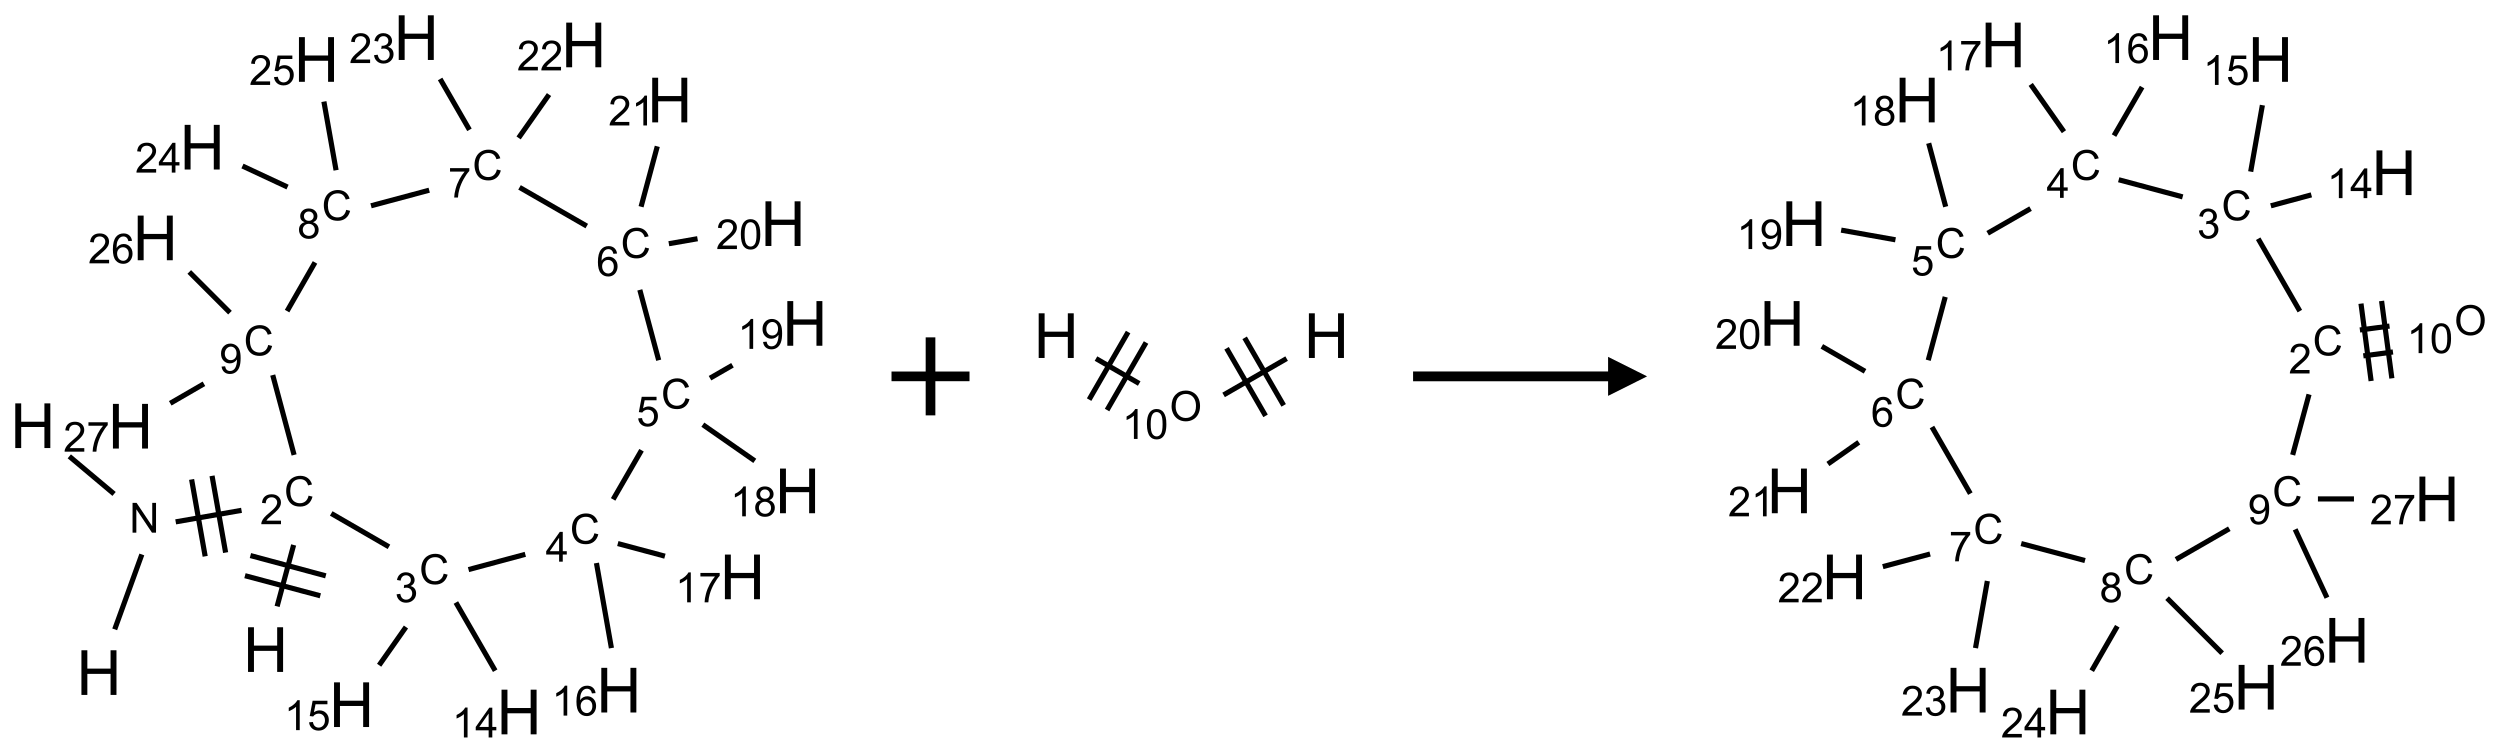 <?xml version="1.0" encoding="UTF-8"?>
<svg xmlns="http://www.w3.org/2000/svg" xmlns:xlink="http://www.w3.org/1999/xlink" width="641" height="193" viewBox="0 0 641 193">
<defs>
<g>
<g id="glyph-0-0">
<path d="M 2 0 L 2 -10 L 10 -10 L 10 0 Z M 2.25 -0.25 L 9.75 -0.25 L 9.75 -9.75 L 2.25 -9.75 Z M 2.25 -0.25 "/>
</g>
<g id="glyph-0-1">
<path d="M 1.281 0 L 1.281 -11.453 L 2.797 -11.453 L 2.797 -6.75 L 8.75 -6.75 L 8.75 -11.453 L 10.266 -11.453 L 10.266 0 L 8.75 0 L 8.75 -5.398 L 2.797 -5.398 L 2.797 0 Z M 1.281 0 "/>
</g>
<g id="glyph-1-0">
<path d="M 1.332 0 L 1.332 -6.668 L 6.668 -6.668 L 6.668 0 Z M 1.5 -0.168 L 6.5 -0.168 L 6.5 -6.5 L 1.5 -6.5 Z M 1.5 -0.168 "/>
</g>
<g id="glyph-1-1">
<path d="M 0.812 0 L 0.812 -7.637 L 1.848 -7.637 L 5.859 -1.641 L 5.859 -7.637 L 6.828 -7.637 L 6.828 0 L 5.793 0 L 1.781 -6 L 1.781 0 Z M 0.812 0 "/>
</g>
<g id="glyph-1-2">
<path d="M 6.27 -2.676 L 7.281 -2.422 C 7.07 -1.594 6.688 -0.961 6.137 -0.523 C 5.586 -0.086 4.914 0.129 4.121 0.129 C 3.297 0.129 2.629 -0.039 2.113 -0.371 C 1.598 -0.707 1.203 -1.191 0.934 -1.828 C 0.664 -2.465 0.531 -3.145 0.531 -3.875 C 0.531 -4.672 0.684 -5.363 0.988 -5.957 C 1.293 -6.547 1.723 -6.996 2.285 -7.305 C 2.844 -7.613 3.461 -7.766 4.137 -7.766 C 4.898 -7.766 5.543 -7.57 6.062 -7.184 C 6.582 -6.793 6.945 -6.246 7.152 -5.543 L 6.156 -5.309 C 5.98 -5.863 5.723 -6.266 5.387 -6.52 C 5.051 -6.773 4.625 -6.902 4.113 -6.902 C 3.527 -6.902 3.039 -6.762 2.645 -6.48 C 2.25 -6.199 1.973 -5.82 1.812 -5.348 C 1.652 -4.871 1.574 -4.383 1.574 -3.879 C 1.574 -3.23 1.668 -2.664 1.855 -2.18 C 2.047 -1.695 2.34 -1.332 2.738 -1.094 C 3.137 -0.855 3.57 -0.734 4.035 -0.734 C 4.602 -0.734 5.082 -0.898 5.473 -1.223 C 5.867 -1.551 6.133 -2.035 6.27 -2.676 Z M 6.27 -2.676 "/>
</g>
<g id="glyph-1-3">
<path d="M 5.371 -0.902 L 5.371 0 L 0.324 0 C 0.316 -0.227 0.352 -0.441 0.434 -0.652 C 0.562 -0.996 0.766 -1.332 1.051 -1.668 C 1.332 -2 1.742 -2.387 2.277 -2.824 C 3.105 -3.504 3.668 -4.043 3.957 -4.441 C 4.25 -4.84 4.395 -5.215 4.395 -5.566 C 4.395 -5.938 4.262 -6.254 3.996 -6.508 C 3.73 -6.762 3.387 -6.891 2.957 -6.891 C 2.508 -6.891 2.145 -6.754 1.875 -6.484 C 1.605 -6.215 1.469 -5.84 1.465 -5.359 L 0.5 -5.457 C 0.566 -6.176 0.812 -6.727 1.246 -7.102 C 1.676 -7.477 2.254 -7.668 2.98 -7.668 C 3.711 -7.668 4.293 -7.465 4.719 -7.059 C 5.145 -6.652 5.359 -6.148 5.359 -5.547 C 5.359 -5.242 5.297 -4.941 5.172 -4.645 C 5.047 -4.352 4.84 -4.039 4.551 -3.715 C 4.262 -3.387 3.777 -2.938 3.105 -2.371 C 2.543 -1.898 2.18 -1.578 2.02 -1.41 C 1.859 -1.242 1.73 -1.07 1.625 -0.902 Z M 5.371 -0.902 "/>
</g>
<g id="glyph-1-4">
<path d="M 0.449 -2.016 L 1.387 -2.141 C 1.492 -1.609 1.676 -1.227 1.934 -0.992 C 2.191 -0.758 2.508 -0.641 2.879 -0.641 C 3.32 -0.641 3.695 -0.793 3.996 -1.098 C 4.301 -1.402 4.453 -1.781 4.453 -2.234 C 4.453 -2.664 4.312 -3.02 4.031 -3.301 C 3.75 -3.578 3.391 -3.719 2.957 -3.719 C 2.781 -3.719 2.562 -3.684 2.297 -3.613 L 2.402 -4.438 C 2.465 -4.43 2.516 -4.426 2.551 -4.426 C 2.949 -4.426 3.312 -4.531 3.629 -4.738 C 3.949 -4.949 4.109 -5.27 4.109 -5.703 C 4.109 -6.047 3.992 -6.332 3.762 -6.559 C 3.527 -6.785 3.227 -6.895 2.859 -6.895 C 2.496 -6.895 2.191 -6.781 1.949 -6.551 C 1.707 -6.324 1.547 -5.98 1.48 -5.52 L 0.543 -5.688 C 0.656 -6.316 0.918 -6.805 1.324 -7.148 C 1.73 -7.492 2.234 -7.668 2.84 -7.668 C 3.254 -7.668 3.641 -7.578 3.988 -7.398 C 4.34 -7.219 4.609 -6.977 4.793 -6.668 C 4.98 -6.359 5.074 -6.031 5.074 -5.684 C 5.074 -5.352 4.984 -5.051 4.809 -4.781 C 4.629 -4.512 4.367 -4.297 4.02 -4.137 C 4.473 -4.031 4.824 -3.816 5.074 -3.488 C 5.324 -3.16 5.449 -2.75 5.449 -2.254 C 5.449 -1.59 5.203 -1.023 4.719 -0.559 C 4.234 -0.098 3.617 0.137 2.875 0.137 C 2.203 0.137 1.648 -0.062 1.207 -0.465 C 0.762 -0.863 0.512 -1.379 0.449 -2.016 Z M 0.449 -2.016 "/>
</g>
<g id="glyph-1-5">
<path d="M 3.973 0 L 3.035 0 L 3.035 -5.973 C 2.809 -5.758 2.516 -5.543 2.148 -5.328 C 1.781 -5.113 1.453 -4.953 1.16 -4.844 L 1.16 -5.75 C 1.684 -5.996 2.145 -6.297 2.535 -6.645 C 2.93 -6.996 3.207 -7.336 3.371 -7.668 L 3.973 -7.668 Z M 3.973 0 "/>
</g>
<g id="glyph-1-6">
<path d="M 3.449 0 L 3.449 -1.828 L 0.137 -1.828 L 0.137 -2.688 L 3.621 -7.637 L 4.387 -7.637 L 4.387 -2.688 L 5.418 -2.688 L 5.418 -1.828 L 4.387 -1.828 L 4.387 0 Z M 3.449 -2.688 L 3.449 -6.129 L 1.059 -2.688 Z M 3.449 -2.688 "/>
</g>
<g id="glyph-1-7">
<path d="M 0.441 -2 L 1.426 -2.082 C 1.5 -1.605 1.668 -1.242 1.934 -1.004 C 2.199 -0.762 2.52 -0.641 2.895 -0.641 C 3.348 -0.641 3.73 -0.812 4.043 -1.152 C 4.355 -1.492 4.512 -1.941 4.512 -2.504 C 4.512 -3.039 4.359 -3.461 4.059 -3.77 C 3.758 -4.078 3.367 -4.234 2.879 -4.234 C 2.578 -4.234 2.305 -4.164 2.062 -4.027 C 1.82 -3.891 1.629 -3.715 1.488 -3.496 L 0.609 -3.609 L 1.348 -7.531 L 5.145 -7.531 L 5.145 -6.637 L 2.098 -6.637 L 1.688 -4.582 C 2.145 -4.902 2.625 -5.062 3.129 -5.062 C 3.797 -5.062 4.359 -4.832 4.816 -4.371 C 5.277 -3.91 5.504 -3.312 5.504 -2.59 C 5.504 -1.898 5.305 -1.301 4.902 -0.797 C 4.41 -0.18 3.742 0.129 2.895 0.129 C 2.199 0.129 1.633 -0.062 1.195 -0.453 C 0.758 -0.844 0.504 -1.359 0.441 -2 Z M 0.441 -2 "/>
</g>
<g id="glyph-1-8">
<path d="M 5.309 -5.766 L 4.375 -5.691 C 4.293 -6.059 4.172 -6.328 4.02 -6.496 C 3.766 -6.762 3.453 -6.895 3.082 -6.895 C 2.785 -6.895 2.523 -6.812 2.297 -6.645 C 2 -6.43 1.77 -6.117 1.598 -5.703 C 1.43 -5.289 1.34 -4.703 1.332 -3.938 C 1.559 -4.281 1.836 -4.535 2.16 -4.703 C 2.488 -4.871 2.828 -4.953 3.188 -4.953 C 3.812 -4.953 4.344 -4.723 4.785 -4.262 C 5.223 -3.801 5.441 -3.207 5.441 -2.48 C 5.441 -2 5.34 -1.555 5.133 -1.145 C 4.926 -0.73 4.641 -0.418 4.281 -0.199 C 3.922 0.02 3.512 0.129 3.051 0.129 C 2.27 0.129 1.633 -0.156 1.141 -0.73 C 0.648 -1.305 0.402 -2.254 0.402 -3.574 C 0.402 -5.051 0.672 -6.121 1.219 -6.793 C 1.695 -7.375 2.336 -7.668 3.141 -7.668 C 3.742 -7.668 4.234 -7.5 4.617 -7.16 C 5 -6.824 5.23 -6.359 5.309 -5.766 Z M 1.48 -2.473 C 1.48 -2.152 1.547 -1.844 1.684 -1.547 C 1.82 -1.25 2.016 -1.027 2.262 -0.871 C 2.508 -0.719 2.766 -0.641 3.035 -0.641 C 3.434 -0.641 3.773 -0.801 4.059 -1.121 C 4.344 -1.441 4.484 -1.875 4.484 -2.422 C 4.484 -2.949 4.344 -3.367 4.062 -3.668 C 3.781 -3.973 3.426 -4.125 3 -4.125 C 2.578 -4.125 2.219 -3.973 1.922 -3.668 C 1.625 -3.363 1.48 -2.969 1.48 -2.473 Z M 1.48 -2.473 "/>
</g>
<g id="glyph-1-9">
<path d="M 0.504 -6.637 L 0.504 -7.535 L 5.449 -7.535 L 5.449 -6.809 C 4.961 -6.289 4.48 -5.602 4.004 -4.746 C 3.527 -3.887 3.156 -3.004 2.895 -2.098 C 2.707 -1.461 2.59 -0.762 2.535 0 L 1.574 0 C 1.582 -0.602 1.703 -1.328 1.926 -2.176 C 2.152 -3.027 2.477 -3.848 2.898 -4.637 C 3.32 -5.426 3.77 -6.094 4.246 -6.637 Z M 0.504 -6.637 "/>
</g>
<g id="glyph-1-10">
<path d="M 1.887 -4.141 C 1.496 -4.281 1.207 -4.484 1.02 -4.75 C 0.832 -5.016 0.738 -5.328 0.738 -5.699 C 0.738 -6.254 0.938 -6.719 1.34 -7.098 C 1.738 -7.477 2.27 -7.668 2.934 -7.668 C 3.598 -7.668 4.137 -7.473 4.543 -7.086 C 4.949 -6.699 5.152 -6.227 5.152 -5.672 C 5.152 -5.316 5.059 -5.008 4.871 -4.746 C 4.688 -4.484 4.406 -4.281 4.027 -4.141 C 4.496 -3.988 4.852 -3.742 5.098 -3.402 C 5.34 -3.062 5.465 -2.656 5.465 -2.184 C 5.465 -1.531 5.234 -0.98 4.77 -0.535 C 4.309 -0.09 3.703 0.129 2.949 0.129 C 2.195 0.129 1.586 -0.094 1.125 -0.539 C 0.664 -0.984 0.434 -1.543 0.434 -2.207 C 0.434 -2.703 0.559 -3.121 0.809 -3.457 C 1.062 -3.793 1.422 -4.02 1.887 -4.141 Z M 1.699 -5.73 C 1.699 -5.367 1.812 -5.074 2.047 -4.844 C 2.281 -4.613 2.582 -4.5 2.953 -4.5 C 3.312 -4.5 3.609 -4.613 3.84 -4.84 C 4.07 -5.066 4.188 -5.348 4.188 -5.676 C 4.188 -6.02 4.07 -6.309 3.832 -6.543 C 3.594 -6.777 3.297 -6.895 2.941 -6.895 C 2.586 -6.895 2.289 -6.781 2.051 -6.551 C 1.816 -6.324 1.699 -6.047 1.699 -5.73 Z M 1.395 -2.203 C 1.395 -1.938 1.461 -1.676 1.586 -1.426 C 1.711 -1.176 1.902 -0.984 2.152 -0.848 C 2.402 -0.711 2.672 -0.641 2.957 -0.641 C 3.406 -0.641 3.777 -0.785 4.066 -1.074 C 4.359 -1.363 4.504 -1.727 4.504 -2.172 C 4.504 -2.625 4.355 -2.996 4.055 -3.293 C 3.754 -3.586 3.379 -3.734 2.926 -3.734 C 2.484 -3.734 2.121 -3.59 1.832 -3.297 C 1.543 -3.004 1.395 -2.641 1.395 -2.203 Z M 1.395 -2.203 "/>
</g>
<g id="glyph-1-11">
<path d="M 0.582 -1.766 L 1.484 -1.848 C 1.562 -1.426 1.707 -1.117 1.922 -0.926 C 2.137 -0.734 2.414 -0.641 2.75 -0.641 C 3.039 -0.641 3.289 -0.707 3.508 -0.84 C 3.727 -0.973 3.902 -1.148 4.043 -1.367 C 4.18 -1.586 4.297 -1.887 4.391 -2.262 C 4.484 -2.637 4.531 -3.016 4.531 -3.406 C 4.531 -3.449 4.531 -3.512 4.527 -3.594 C 4.34 -3.297 4.082 -3.055 3.758 -2.867 C 3.434 -2.68 3.082 -2.59 2.703 -2.59 C 2.07 -2.59 1.535 -2.816 1.098 -3.277 C 0.66 -3.734 0.441 -4.34 0.441 -5.09 C 0.441 -5.863 0.672 -6.484 1.129 -6.957 C 1.586 -7.43 2.156 -7.668 2.844 -7.668 C 3.34 -7.668 3.793 -7.531 4.207 -7.266 C 4.617 -7 4.93 -6.617 5.145 -6.121 C 5.355 -5.629 5.465 -4.91 5.465 -3.973 C 5.465 -2.996 5.359 -2.223 5.145 -1.645 C 4.934 -1.066 4.617 -0.625 4.199 -0.324 C 3.781 -0.02 3.293 0.129 2.73 0.129 C 2.133 0.129 1.645 -0.035 1.266 -0.367 C 0.887 -0.699 0.66 -1.164 0.582 -1.766 Z M 4.422 -5.137 C 4.422 -5.676 4.277 -6.102 3.992 -6.418 C 3.707 -6.734 3.359 -6.891 2.957 -6.891 C 2.543 -6.891 2.18 -6.719 1.871 -6.379 C 1.562 -6.039 1.406 -5.598 1.406 -5.059 C 1.406 -4.57 1.555 -4.176 1.848 -3.871 C 2.141 -3.566 2.5 -3.418 2.934 -3.418 C 3.367 -3.418 3.723 -3.57 4.004 -3.871 C 4.281 -4.176 4.422 -4.598 4.422 -5.137 Z M 4.422 -5.137 "/>
</g>
<g id="glyph-1-12">
<path d="M 0.441 -3.766 C 0.441 -4.668 0.535 -5.395 0.723 -5.945 C 0.906 -6.496 1.184 -6.922 1.551 -7.219 C 1.918 -7.516 2.375 -7.668 2.934 -7.668 C 3.344 -7.668 3.703 -7.586 4.012 -7.418 C 4.32 -7.254 4.574 -7.016 4.777 -6.707 C 4.977 -6.395 5.137 -6.016 5.25 -5.57 C 5.363 -5.125 5.422 -4.523 5.422 -3.766 C 5.422 -2.871 5.328 -2.148 5.145 -1.598 C 4.961 -1.047 4.688 -0.621 4.32 -0.32 C 3.953 -0.02 3.492 0.129 2.934 0.129 C 2.195 0.129 1.617 -0.133 1.199 -0.66 C 0.695 -1.297 0.441 -2.332 0.441 -3.766 Z M 1.406 -3.766 C 1.406 -2.512 1.555 -1.68 1.848 -1.262 C 2.141 -0.848 2.5 -0.641 2.934 -0.641 C 3.363 -0.641 3.727 -0.848 4.02 -1.266 C 4.312 -1.684 4.457 -2.516 4.457 -3.766 C 4.457 -5.023 4.312 -5.859 4.02 -6.27 C 3.727 -6.684 3.359 -6.891 2.922 -6.891 C 2.492 -6.891 2.148 -6.707 1.891 -6.344 C 1.566 -5.879 1.406 -5.02 1.406 -3.766 Z M 1.406 -3.766 "/>
</g>
<g id="glyph-1-13">
<path d="M 0.516 -3.719 C 0.516 -4.984 0.855 -5.977 1.535 -6.695 C 2.215 -7.414 3.094 -7.77 4.172 -7.77 C 4.875 -7.77 5.512 -7.602 6.078 -7.266 C 6.645 -6.93 7.074 -6.461 7.371 -5.855 C 7.668 -5.254 7.816 -4.57 7.816 -3.809 C 7.816 -3.035 7.66 -2.34 7.348 -1.73 C 7.035 -1.117 6.594 -0.656 6.02 -0.34 C 5.449 -0.027 4.828 0.129 4.168 0.129 C 3.449 0.129 2.805 -0.043 2.238 -0.391 C 1.672 -0.738 1.246 -1.211 0.953 -1.812 C 0.66 -2.414 0.516 -3.047 0.516 -3.719 Z M 1.559 -3.703 C 1.559 -2.781 1.805 -2.059 2.301 -1.527 C 2.793 -1 3.414 -0.734 4.16 -0.734 C 4.922 -0.734 5.547 -1 6.039 -1.535 C 6.531 -2.07 6.777 -2.828 6.777 -3.812 C 6.777 -4.434 6.672 -4.977 6.461 -5.441 C 6.25 -5.902 5.945 -6.262 5.539 -6.52 C 5.133 -6.773 4.68 -6.902 4.176 -6.902 C 3.461 -6.902 2.848 -6.656 2.332 -6.164 C 1.816 -5.672 1.559 -4.852 1.559 -3.703 Z M 1.559 -3.703 "/>
</g>
</g>
</defs>
<path fill="none" stroke-width="0.033" stroke-linecap="butt" stroke-linejoin="miter" stroke="rgb(0%, 0%, 0%)" stroke-opacity="1" stroke-miterlimit="10" d="M 0.234 2.684 L 0.521 2.925 " transform="matrix(40, 0, 0, 40, 8.408, 9.646)"/>
<path fill="none" stroke-width="0.033" stroke-linecap="butt" stroke-linejoin="miter" stroke="rgb(0%, 0%, 0%)" stroke-opacity="1" stroke-miterlimit="10" d="M 0.699 3.313 L 0.525 3.793 " transform="matrix(40, 0, 0, 40, 8.408, 9.646)"/>
<path fill="none" stroke-width="0.033" stroke-linecap="butt" stroke-linejoin="miter" stroke="rgb(0%, 0%, 0%)" stroke-opacity="1" stroke-miterlimit="10" d="M 0.916 3.104 L 1.338 3.03 " transform="matrix(40, 0, 0, 40, 8.408, 9.646)"/>
<path fill="none" stroke-width="0.033" stroke-linecap="butt" stroke-linejoin="miter" stroke="rgb(0%, 0%, 0%)" stroke-opacity="1" stroke-miterlimit="10" d="M 1.236 3.301 L 1.149 2.809 " transform="matrix(40, 0, 0, 40, 8.408, 9.646)"/>
<path fill="none" stroke-width="0.033" stroke-linecap="butt" stroke-linejoin="miter" stroke="rgb(0%, 0%, 0%)" stroke-opacity="1" stroke-miterlimit="10" d="M 1.105 3.325 L 1.018 2.832 " transform="matrix(40, 0, 0, 40, 8.408, 9.646)"/>
<path fill="none" stroke-width="0.033" stroke-linecap="butt" stroke-linejoin="miter" stroke="rgb(0%, 0%, 0%)" stroke-opacity="1" stroke-miterlimit="10" d="M 1.672 3.252 L 1.566 3.646 " transform="matrix(40, 0, 0, 40, 8.408, 9.646)"/>
<path fill="none" stroke-width="0.033" stroke-linecap="butt" stroke-linejoin="miter" stroke="rgb(0%, 0%, 0%)" stroke-opacity="1" stroke-miterlimit="10" d="M 1.36 3.449 L 1.843 3.578 " transform="matrix(40, 0, 0, 40, 8.408, 9.646)"/>
<path fill="none" stroke-width="0.033" stroke-linecap="butt" stroke-linejoin="miter" stroke="rgb(0%, 0%, 0%)" stroke-opacity="1" stroke-miterlimit="10" d="M 1.395 3.32 L 1.878 3.45 " transform="matrix(40, 0, 0, 40, 8.408, 9.646)"/>
<path fill="none" stroke-width="0.033" stroke-linecap="butt" stroke-linejoin="miter" stroke="rgb(0%, 0%, 0%)" stroke-opacity="1" stroke-miterlimit="10" d="M 1.913 3.05 L 2.283 3.264 " transform="matrix(40, 0, 0, 40, 8.408, 9.646)"/>
<path fill="none" stroke-width="0.033" stroke-linecap="butt" stroke-linejoin="miter" stroke="rgb(0%, 0%, 0%)" stroke-opacity="1" stroke-miterlimit="10" d="M 2.712 3.621 L 2.964 4.058 " transform="matrix(40, 0, 0, 40, 8.408, 9.646)"/>
<path fill="none" stroke-width="0.033" stroke-linecap="butt" stroke-linejoin="miter" stroke="rgb(0%, 0%, 0%)" stroke-opacity="1" stroke-miterlimit="10" d="M 2.392 3.778 L 2.22 4.023 " transform="matrix(40, 0, 0, 40, 8.408, 9.646)"/>
<path fill="none" stroke-width="0.033" stroke-linecap="butt" stroke-linejoin="miter" stroke="rgb(0%, 0%, 0%)" stroke-opacity="1" stroke-miterlimit="10" d="M 2.793 3.41 L 3.157 3.312 " transform="matrix(40, 0, 0, 40, 8.408, 9.646)"/>
<path fill="none" stroke-width="0.033" stroke-linecap="butt" stroke-linejoin="miter" stroke="rgb(0%, 0%, 0%)" stroke-opacity="1" stroke-miterlimit="10" d="M 3.613 3.368 L 3.709 3.913 " transform="matrix(40, 0, 0, 40, 8.408, 9.646)"/>
<path fill="none" stroke-width="0.033" stroke-linecap="butt" stroke-linejoin="miter" stroke="rgb(0%, 0%, 0%)" stroke-opacity="1" stroke-miterlimit="10" d="M 3.75 3.243 L 4.052 3.324 " transform="matrix(40, 0, 0, 40, 8.408, 9.646)"/>
<path fill="none" stroke-width="0.033" stroke-linecap="butt" stroke-linejoin="miter" stroke="rgb(0%, 0%, 0%)" stroke-opacity="1" stroke-miterlimit="10" d="M 3.72 2.96 L 3.902 2.645 " transform="matrix(40, 0, 0, 40, 8.408, 9.646)"/>
<path fill="none" stroke-width="0.033" stroke-linecap="butt" stroke-linejoin="miter" stroke="rgb(0%, 0%, 0%)" stroke-opacity="1" stroke-miterlimit="10" d="M 4.295 2.481 L 4.628 2.713 " transform="matrix(40, 0, 0, 40, 8.408, 9.646)"/>
<path fill="none" stroke-width="0.033" stroke-linecap="butt" stroke-linejoin="miter" stroke="rgb(0%, 0%, 0%)" stroke-opacity="1" stroke-miterlimit="10" d="M 4.341 2.183 L 4.485 2.1 " transform="matrix(40, 0, 0, 40, 8.408, 9.646)"/>
<path fill="none" stroke-width="0.033" stroke-linecap="butt" stroke-linejoin="miter" stroke="rgb(0%, 0%, 0%)" stroke-opacity="1" stroke-miterlimit="10" d="M 4.012 2.068 L 3.891 1.617 " transform="matrix(40, 0, 0, 40, 8.408, 9.646)"/>
<path fill="none" stroke-width="0.033" stroke-linecap="butt" stroke-linejoin="miter" stroke="rgb(0%, 0%, 0%)" stroke-opacity="1" stroke-miterlimit="10" d="M 4.077 1.321 L 4.261 1.289 " transform="matrix(40, 0, 0, 40, 8.408, 9.646)"/>
<path fill="none" stroke-width="0.033" stroke-linecap="butt" stroke-linejoin="miter" stroke="rgb(0%, 0%, 0%)" stroke-opacity="1" stroke-miterlimit="10" d="M 3.899 1.084 L 4.003 0.697 " transform="matrix(40, 0, 0, 40, 8.408, 9.646)"/>
<path fill="none" stroke-width="0.033" stroke-linecap="butt" stroke-linejoin="miter" stroke="rgb(0%, 0%, 0%)" stroke-opacity="1" stroke-miterlimit="10" d="M 3.551 1.208 L 3.12 0.96 " transform="matrix(40, 0, 0, 40, 8.408, 9.646)"/>
<path fill="none" stroke-width="0.033" stroke-linecap="butt" stroke-linejoin="miter" stroke="rgb(0%, 0%, 0%)" stroke-opacity="1" stroke-miterlimit="10" d="M 3.114 0.643 L 3.309 0.365 " transform="matrix(40, 0, 0, 40, 8.408, 9.646)"/>
<path fill="none" stroke-width="0.033" stroke-linecap="butt" stroke-linejoin="miter" stroke="rgb(0%, 0%, 0%)" stroke-opacity="1" stroke-miterlimit="10" d="M 2.799 0.591 L 2.611 0.265 " transform="matrix(40, 0, 0, 40, 8.408, 9.646)"/>
<path fill="none" stroke-width="0.033" stroke-linecap="butt" stroke-linejoin="miter" stroke="rgb(0%, 0%, 0%)" stroke-opacity="1" stroke-miterlimit="10" d="M 2.541 0.978 L 2.168 1.078 " transform="matrix(40, 0, 0, 40, 8.408, 9.646)"/>
<path fill="none" stroke-width="0.033" stroke-linecap="butt" stroke-linejoin="miter" stroke="rgb(0%, 0%, 0%)" stroke-opacity="1" stroke-miterlimit="10" d="M 1.633 0.958 L 1.344 0.823 " transform="matrix(40, 0, 0, 40, 8.408, 9.646)"/>
<path fill="none" stroke-width="0.033" stroke-linecap="butt" stroke-linejoin="miter" stroke="rgb(0%, 0%, 0%)" stroke-opacity="1" stroke-miterlimit="10" d="M 1.944 0.85 L 1.866 0.41 " transform="matrix(40, 0, 0, 40, 8.408, 9.646)"/>
<path fill="none" stroke-width="0.033" stroke-linecap="butt" stroke-linejoin="miter" stroke="rgb(0%, 0%, 0%)" stroke-opacity="1" stroke-miterlimit="10" d="M 1.809 1.441 L 1.63 1.753 " transform="matrix(40, 0, 0, 40, 8.408, 9.646)"/>
<path fill="none" stroke-width="0.033" stroke-linecap="butt" stroke-linejoin="miter" stroke="rgb(0%, 0%, 0%)" stroke-opacity="1" stroke-miterlimit="10" d="M 1.538 2.163 L 1.675 2.675 " transform="matrix(40, 0, 0, 40, 8.408, 9.646)"/>
<path fill="none" stroke-width="0.033" stroke-linecap="butt" stroke-linejoin="miter" stroke="rgb(0%, 0%, 0%)" stroke-opacity="1" stroke-miterlimit="10" d="M 1.264 1.763 L 1.003 1.502 " transform="matrix(40, 0, 0, 40, 8.408, 9.646)"/>
<path fill="none" stroke-width="0.033" stroke-linecap="butt" stroke-linejoin="miter" stroke="rgb(0%, 0%, 0%)" stroke-opacity="1" stroke-miterlimit="10" d="M 1.097 2.219 L 0.881 2.344 " transform="matrix(40, 0, 0, 40, 8.408, 9.646)"/>
<g fill="rgb(0%, 0%, 0%)" fill-opacity="1">
<use xlink:href="#glyph-0-1" x="2.637" y="114.879"/>
</g>
<g fill="rgb(0%, 0%, 0%)" fill-opacity="1">
<use xlink:href="#glyph-1-1" x="33.176" y="136.578"/>
</g>
<g fill="rgb(0%, 0%, 0%)" fill-opacity="1">
<use xlink:href="#glyph-0-1" x="19.598" y="178.18"/>
</g>
<g fill="rgb(0%, 0%, 0%)" fill-opacity="1">
<use xlink:href="#glyph-1-2" x="72.848" y="129.762"/>
</g>
<g fill="rgb(0%, 0%, 0%)" fill-opacity="1">
<use xlink:href="#glyph-1-3" x="66.676" y="134.398"/>
</g>
<g fill="rgb(0%, 0%, 0%)" fill-opacity="1">
<use xlink:href="#glyph-0-1" x="62.316" y="172.281"/>
</g>
<g fill="rgb(0%, 0%, 0%)" fill-opacity="1">
<use xlink:href="#glyph-1-2" x="107.492" y="149.762"/>
</g>
<g fill="rgb(0%, 0%, 0%)" fill-opacity="1">
<use xlink:href="#glyph-1-4" x="101.238" y="154.398"/>
</g>
<g fill="rgb(0%, 0%, 0%)" fill-opacity="1">
<use xlink:href="#glyph-0-1" x="127.312" y="188.285"/>
</g>
<g fill="rgb(0%, 0%, 0%)" fill-opacity="1">
<use xlink:href="#glyph-1-5" x="115.906" y="189.078"/>
<use xlink:href="#glyph-1-6" x="121.839" y="189.078"/>
</g>
<g fill="rgb(0%, 0%, 0%)" fill-opacity="1">
<use xlink:href="#glyph-0-1" x="84.367" y="186.41"/>
</g>
<g fill="rgb(0%, 0%, 0%)" fill-opacity="1">
<use xlink:href="#glyph-1-5" x="72.875" y="187.203"/>
<use xlink:href="#glyph-1-7" x="78.807" y="187.203"/>
</g>
<g fill="rgb(0%, 0%, 0%)" fill-opacity="1">
<use xlink:href="#glyph-1-2" x="146.129" y="139.41"/>
</g>
<g fill="rgb(0%, 0%, 0%)" fill-opacity="1">
<use xlink:href="#glyph-1-6" x="139.906" y="144.016"/>
</g>
<g fill="rgb(0%, 0%, 0%)" fill-opacity="1">
<use xlink:href="#glyph-0-1" x="152.895" y="182.684"/>
</g>
<g fill="rgb(0%, 0%, 0%)" fill-opacity="1">
<use xlink:href="#glyph-1-5" x="141.465" y="183.477"/>
<use xlink:href="#glyph-1-8" x="147.397" y="183.477"/>
</g>
<g fill="rgb(0%, 0%, 0%)" fill-opacity="1">
<use xlink:href="#glyph-0-1" x="184.586" y="153.645"/>
</g>
<g fill="rgb(0%, 0%, 0%)" fill-opacity="1">
<use xlink:href="#glyph-1-5" x="173.148" y="154.438"/>
<use xlink:href="#glyph-1-9" x="179.081" y="154.438"/>
</g>
<g fill="rgb(0%, 0%, 0%)" fill-opacity="1">
<use xlink:href="#glyph-1-2" x="169.504" y="104.77"/>
</g>
<g fill="rgb(0%, 0%, 0%)" fill-opacity="1">
<use xlink:href="#glyph-1-7" x="163.191" y="109.273"/>
</g>
<g fill="rgb(0%, 0%, 0%)" fill-opacity="1">
<use xlink:href="#glyph-0-1" x="198.715" y="131.594"/>
</g>
<g fill="rgb(0%, 0%, 0%)" fill-opacity="1">
<use xlink:href="#glyph-1-5" x="187.262" y="132.387"/>
<use xlink:href="#glyph-1-10" x="193.194" y="132.387"/>
</g>
<g fill="rgb(0%, 0%, 0%)" fill-opacity="1">
<use xlink:href="#glyph-0-1" x="200.59" y="88.652"/>
</g>
<g fill="rgb(0%, 0%, 0%)" fill-opacity="1">
<use xlink:href="#glyph-1-5" x="189.137" y="89.445"/>
<use xlink:href="#glyph-1-11" x="195.069" y="89.445"/>
</g>
<g fill="rgb(0%, 0%, 0%)" fill-opacity="1">
<use xlink:href="#glyph-1-2" x="159.148" y="66.133"/>
</g>
<g fill="rgb(0%, 0%, 0%)" fill-opacity="1">
<use xlink:href="#glyph-1-8" x="152.902" y="70.77"/>
</g>
<g fill="rgb(0%, 0%, 0%)" fill-opacity="1">
<use xlink:href="#glyph-0-1" x="194.988" y="63.07"/>
</g>
<g fill="rgb(0%, 0%, 0%)" fill-opacity="1">
<use xlink:href="#glyph-1-3" x="183.582" y="63.863"/>
<use xlink:href="#glyph-1-12" x="189.514" y="63.863"/>
</g>
<g fill="rgb(0%, 0%, 0%)" fill-opacity="1">
<use xlink:href="#glyph-0-1" x="165.949" y="31.379"/>
</g>
<g fill="rgb(0%, 0%, 0%)" fill-opacity="1">
<use xlink:href="#glyph-1-3" x="155.988" y="32.172"/>
<use xlink:href="#glyph-1-5" x="161.921" y="32.172"/>
</g>
<g fill="rgb(0%, 0%, 0%)" fill-opacity="1">
<use xlink:href="#glyph-1-2" x="121.133" y="46.133"/>
</g>
<g fill="rgb(0%, 0%, 0%)" fill-opacity="1">
<use xlink:href="#glyph-1-9" x="114.883" y="50.641"/>
</g>
<g fill="rgb(0%, 0%, 0%)" fill-opacity="1">
<use xlink:href="#glyph-0-1" x="143.898" y="17.25"/>
</g>
<g fill="rgb(0%, 0%, 0%)" fill-opacity="1">
<use xlink:href="#glyph-1-3" x="132.543" y="18.043"/>
<use xlink:href="#glyph-1-3" x="138.475" y="18.043"/>
</g>
<g fill="rgb(0%, 0%, 0%)" fill-opacity="1">
<use xlink:href="#glyph-0-1" x="100.953" y="15.375"/>
</g>
<g fill="rgb(0%, 0%, 0%)" fill-opacity="1">
<use xlink:href="#glyph-1-3" x="89.523" y="16.168"/>
<use xlink:href="#glyph-1-4" x="95.456" y="16.168"/>
</g>
<g fill="rgb(0%, 0%, 0%)" fill-opacity="1">
<use xlink:href="#glyph-1-2" x="82.496" y="56.484"/>
</g>
<g fill="rgb(0%, 0%, 0%)" fill-opacity="1">
<use xlink:href="#glyph-1-10" x="76.23" y="61.121"/>
</g>
<g fill="rgb(0%, 0%, 0%)" fill-opacity="1">
<use xlink:href="#glyph-0-1" x="46.066" y="43.465"/>
</g>
<g fill="rgb(0%, 0%, 0%)" fill-opacity="1">
<use xlink:href="#glyph-1-3" x="34.664" y="44.254"/>
<use xlink:href="#glyph-1-6" x="40.596" y="44.254"/>
</g>
<g fill="rgb(0%, 0%, 0%)" fill-opacity="1">
<use xlink:href="#glyph-0-1" x="75.371" y="20.977"/>
</g>
<g fill="rgb(0%, 0%, 0%)" fill-opacity="1">
<use xlink:href="#glyph-1-3" x="63.883" y="21.77"/>
<use xlink:href="#glyph-1-7" x="69.815" y="21.77"/>
</g>
<g fill="rgb(0%, 0%, 0%)" fill-opacity="1">
<use xlink:href="#glyph-1-2" x="62.496" y="91.125"/>
</g>
<g fill="rgb(0%, 0%, 0%)" fill-opacity="1">
<use xlink:href="#glyph-1-11" x="56.23" y="95.762"/>
</g>
<g fill="rgb(0%, 0%, 0%)" fill-opacity="1">
<use xlink:href="#glyph-0-1" x="34.031" y="66.727"/>
</g>
<g fill="rgb(0%, 0%, 0%)" fill-opacity="1">
<use xlink:href="#glyph-1-3" x="22.605" y="67.516"/>
<use xlink:href="#glyph-1-8" x="28.538" y="67.516"/>
</g>
<g fill="rgb(0%, 0%, 0%)" fill-opacity="1">
<use xlink:href="#glyph-0-1" x="27.676" y="115.008"/>
</g>
<g fill="rgb(0%, 0%, 0%)" fill-opacity="1">
<use xlink:href="#glyph-1-3" x="16.242" y="115.801"/>
<use xlink:href="#glyph-1-9" x="22.174" y="115.801"/>
</g>
<path fill="none" stroke-width="0.062" stroke-linecap="butt" stroke-linejoin="miter" stroke="rgb(0%, 0%, 0%)" stroke-opacity="1" stroke-miterlimit="10" d="M -0 0 L 0.5 0 M 0.25 -0.25 L 0.25 0.25 " transform="matrix(40, 0, 0, 40, 228.584, 96.5)"/>
<path fill="none" stroke-width="0.033" stroke-linecap="butt" stroke-linejoin="miter" stroke="rgb(0%, 0%, 0%)" stroke-opacity="1" stroke-miterlimit="10" d="M 0.255 0.147 L 0.532 0.307 " transform="matrix(40, 0, 0, 40, 270.811, 86.059)"/>
<path fill="none" stroke-width="0.033" stroke-linecap="butt" stroke-linejoin="miter" stroke="rgb(0%, 0%, 0%)" stroke-opacity="1" stroke-miterlimit="10" d="M 0.326 0.477 L 0.576 0.044 " transform="matrix(40, 0, 0, 40, 270.811, 86.059)"/>
<path fill="none" stroke-width="0.033" stroke-linecap="butt" stroke-linejoin="miter" stroke="rgb(0%, 0%, 0%)" stroke-opacity="1" stroke-miterlimit="10" d="M 0.211 0.41 L 0.461 -0.023 " transform="matrix(40, 0, 0, 40, 270.811, 86.059)"/>
<path fill="none" stroke-width="0.033" stroke-linecap="butt" stroke-linejoin="miter" stroke="rgb(0%, 0%, 0%)" stroke-opacity="1" stroke-miterlimit="10" d="M 1.073 0.38 L 1.477 0.147 " transform="matrix(40, 0, 0, 40, 270.811, 86.059)"/>
<path fill="none" stroke-width="0.033" stroke-linecap="butt" stroke-linejoin="miter" stroke="rgb(0%, 0%, 0%)" stroke-opacity="1" stroke-miterlimit="10" d="M 1.458 0.447 L 1.208 0.014 " transform="matrix(40, 0, 0, 40, 270.811, 86.059)"/>
<path fill="none" stroke-width="0.033" stroke-linecap="butt" stroke-linejoin="miter" stroke="rgb(0%, 0%, 0%)" stroke-opacity="1" stroke-miterlimit="10" d="M 1.342 0.514 L 1.092 0.081 " transform="matrix(40, 0, 0, 40, 270.811, 86.059)"/>
<g fill="rgb(0%, 0%, 0%)" fill-opacity="1">
<use xlink:href="#glyph-0-1" x="265.039" y="91.785"/>
</g>
<g fill="rgb(0%, 0%, 0%)" fill-opacity="1">
<use xlink:href="#glyph-1-13" x="299.875" y="107.906"/>
</g>
<g fill="rgb(0%, 0%, 0%)" fill-opacity="1">
<use xlink:href="#glyph-1-5" x="287.699" y="112.539"/>
<use xlink:href="#glyph-1-12" x="293.632" y="112.539"/>
</g>
<g fill="rgb(0%, 0%, 0%)" fill-opacity="1">
<use xlink:href="#glyph-0-1" x="334.32" y="91.785"/>
</g>
<path fill-rule="nonzero" fill="rgb(0%, 0%, 0%)" fill-opacity="1" d="M 362.312 97.75 L 412.312 97.75 L 412.312 101.5 L 422.312 96.5 L 412.312 91.5 L 412.312 95.25 L 362.312 95.25 "/>
<path fill="none" stroke-width="0.033" stroke-linecap="butt" stroke-linejoin="miter" stroke="rgb(0%, 0%, 0%)" stroke-opacity="1" stroke-miterlimit="10" d="M 3.726 2.04 L 3.916 2.015 " transform="matrix(40, 0, 0, 40, 456.916, 9.646)"/>
<path fill="none" stroke-width="0.033" stroke-linecap="butt" stroke-linejoin="miter" stroke="rgb(0%, 0%, 0%)" stroke-opacity="1" stroke-miterlimit="10" d="M 3.704 1.874 L 3.894 1.849 " transform="matrix(40, 0, 0, 40, 456.916, 9.646)"/>
<path fill="none" stroke-width="0.033" stroke-linecap="butt" stroke-linejoin="miter" stroke="rgb(0%, 0%, 0%)" stroke-opacity="1" stroke-miterlimit="10" d="M 3.909 2.184 L 3.843 1.688 " transform="matrix(40, 0, 0, 40, 456.916, 9.646)"/>
<path fill="none" stroke-width="0.033" stroke-linecap="butt" stroke-linejoin="miter" stroke="rgb(0%, 0%, 0%)" stroke-opacity="1" stroke-miterlimit="10" d="M 3.776 2.201 L 3.711 1.705 " transform="matrix(40, 0, 0, 40, 456.916, 9.646)"/>
<path fill="none" stroke-width="0.033" stroke-linecap="butt" stroke-linejoin="miter" stroke="rgb(0%, 0%, 0%)" stroke-opacity="1" stroke-miterlimit="10" d="M 3.319 1.753 L 3.052 1.289 " transform="matrix(40, 0, 0, 40, 456.916, 9.646)"/>
<path fill="none" stroke-width="0.033" stroke-linecap="butt" stroke-linejoin="miter" stroke="rgb(0%, 0%, 0%)" stroke-opacity="1" stroke-miterlimit="10" d="M 3.133 1.078 L 3.393 1.008 " transform="matrix(40, 0, 0, 40, 456.916, 9.646)"/>
<path fill="none" stroke-width="0.033" stroke-linecap="butt" stroke-linejoin="miter" stroke="rgb(0%, 0%, 0%)" stroke-opacity="1" stroke-miterlimit="10" d="M 3.004 0.859 L 3.079 0.433 " transform="matrix(40, 0, 0, 40, 456.916, 9.646)"/>
<path fill="none" stroke-width="0.033" stroke-linecap="butt" stroke-linejoin="miter" stroke="rgb(0%, 0%, 0%)" stroke-opacity="1" stroke-miterlimit="10" d="M 2.568 1.021 L 2.158 0.911 " transform="matrix(40, 0, 0, 40, 456.916, 9.646)"/>
<path fill="none" stroke-width="0.033" stroke-linecap="butt" stroke-linejoin="miter" stroke="rgb(0%, 0%, 0%)" stroke-opacity="1" stroke-miterlimit="10" d="M 2.128 0.628 L 2.308 0.317 " transform="matrix(40, 0, 0, 40, 456.916, 9.646)"/>
<path fill="none" stroke-width="0.033" stroke-linecap="butt" stroke-linejoin="miter" stroke="rgb(0%, 0%, 0%)" stroke-opacity="1" stroke-miterlimit="10" d="M 1.807 0.603 L 1.594 0.3 " transform="matrix(40, 0, 0, 40, 456.916, 9.646)"/>
<path fill="none" stroke-width="0.033" stroke-linecap="butt" stroke-linejoin="miter" stroke="rgb(0%, 0%, 0%)" stroke-opacity="1" stroke-miterlimit="10" d="M 1.593 1.096 L 1.318 1.254 " transform="matrix(40, 0, 0, 40, 456.916, 9.646)"/>
<path fill="none" stroke-width="0.033" stroke-linecap="butt" stroke-linejoin="miter" stroke="rgb(0%, 0%, 0%)" stroke-opacity="1" stroke-miterlimit="10" d="M 1.049 1.084 L 0.94 0.677 " transform="matrix(40, 0, 0, 40, 456.916, 9.646)"/>
<path fill="none" stroke-width="0.033" stroke-linecap="butt" stroke-linejoin="miter" stroke="rgb(0%, 0%, 0%)" stroke-opacity="1" stroke-miterlimit="10" d="M 0.727 1.296 L 0.379 1.234 " transform="matrix(40, 0, 0, 40, 456.916, 9.646)"/>
<path fill="none" stroke-width="0.033" stroke-linecap="butt" stroke-linejoin="miter" stroke="rgb(0%, 0%, 0%)" stroke-opacity="1" stroke-miterlimit="10" d="M 1.046 1.662 L 0.937 2.068 " transform="matrix(40, 0, 0, 40, 456.916, 9.646)"/>
<path fill="none" stroke-width="0.033" stroke-linecap="butt" stroke-linejoin="miter" stroke="rgb(0%, 0%, 0%)" stroke-opacity="1" stroke-miterlimit="10" d="M 0.532 2.139 L 0.255 1.979 " transform="matrix(40, 0, 0, 40, 456.916, 9.646)"/>
<path fill="none" stroke-width="0.033" stroke-linecap="butt" stroke-linejoin="miter" stroke="rgb(0%, 0%, 0%)" stroke-opacity="1" stroke-miterlimit="10" d="M 0.492 2.594 L 0.294 2.733 " transform="matrix(40, 0, 0, 40, 456.916, 9.646)"/>
<path fill="none" stroke-width="0.033" stroke-linecap="butt" stroke-linejoin="miter" stroke="rgb(0%, 0%, 0%)" stroke-opacity="1" stroke-miterlimit="10" d="M 0.961 2.496 L 1.207 2.923 " transform="matrix(40, 0, 0, 40, 456.916, 9.646)"/>
<path fill="none" stroke-width="0.033" stroke-linecap="butt" stroke-linejoin="miter" stroke="rgb(0%, 0%, 0%)" stroke-opacity="1" stroke-miterlimit="10" d="M 0.949 3.31 L 0.646 3.391 " transform="matrix(40, 0, 0, 40, 456.916, 9.646)"/>
<path fill="none" stroke-width="0.033" stroke-linecap="butt" stroke-linejoin="miter" stroke="rgb(0%, 0%, 0%)" stroke-opacity="1" stroke-miterlimit="10" d="M 1.316 3.483 L 1.24 3.913 " transform="matrix(40, 0, 0, 40, 456.916, 9.646)"/>
<path fill="none" stroke-width="0.033" stroke-linecap="butt" stroke-linejoin="miter" stroke="rgb(0%, 0%, 0%)" stroke-opacity="1" stroke-miterlimit="10" d="M 1.533 3.243 L 1.942 3.352 " transform="matrix(40, 0, 0, 40, 456.916, 9.646)"/>
<path fill="none" stroke-width="0.033" stroke-linecap="butt" stroke-linejoin="miter" stroke="rgb(0%, 0%, 0%)" stroke-opacity="1" stroke-miterlimit="10" d="M 2.149 3.773 L 1.985 4.058 " transform="matrix(40, 0, 0, 40, 456.916, 9.646)"/>
<path fill="none" stroke-width="0.033" stroke-linecap="butt" stroke-linejoin="miter" stroke="rgb(0%, 0%, 0%)" stroke-opacity="1" stroke-miterlimit="10" d="M 2.468 3.593 L 2.821 3.946 " transform="matrix(40, 0, 0, 40, 456.916, 9.646)"/>
<path fill="none" stroke-width="0.033" stroke-linecap="butt" stroke-linejoin="miter" stroke="rgb(0%, 0%, 0%)" stroke-opacity="1" stroke-miterlimit="10" d="M 2.525 3.345 L 2.867 3.148 " transform="matrix(40, 0, 0, 40, 456.916, 9.646)"/>
<path fill="none" stroke-width="0.033" stroke-linecap="butt" stroke-linejoin="miter" stroke="rgb(0%, 0%, 0%)" stroke-opacity="1" stroke-miterlimit="10" d="M 3.273 2.675 L 3.378 2.287 " transform="matrix(40, 0, 0, 40, 456.916, 9.646)"/>
<path fill="none" stroke-width="0.033" stroke-linecap="butt" stroke-linejoin="miter" stroke="rgb(0%, 0%, 0%)" stroke-opacity="1" stroke-miterlimit="10" d="M 3.289 3.152 L 3.493 3.59 " transform="matrix(40, 0, 0, 40, 456.916, 9.646)"/>
<path fill="none" stroke-width="0.033" stroke-linecap="butt" stroke-linejoin="miter" stroke="rgb(0%, 0%, 0%)" stroke-opacity="1" stroke-miterlimit="10" d="M 3.435 2.957 L 3.666 2.957 " transform="matrix(40, 0, 0, 40, 456.916, 9.646)"/>
<g fill="rgb(0%, 0%, 0%)" fill-opacity="1">
<use xlink:href="#glyph-1-2" x="592.969" y="91.125"/>
</g>
<g fill="rgb(0%, 0%, 0%)" fill-opacity="1">
<use xlink:href="#glyph-1-3" x="586.797" y="95.762"/>
</g>
<g fill="rgb(0%, 0%, 0%)" fill-opacity="1">
<use xlink:href="#glyph-1-13" x="629.27" y="85.91"/>
</g>
<g fill="rgb(0%, 0%, 0%)" fill-opacity="1">
<use xlink:href="#glyph-1-5" x="617.094" y="90.539"/>
<use xlink:href="#glyph-1-12" x="623.026" y="90.539"/>
</g>
<g fill="rgb(0%, 0%, 0%)" fill-opacity="1">
<use xlink:href="#glyph-1-2" x="569.594" y="56.484"/>
</g>
<g fill="rgb(0%, 0%, 0%)" fill-opacity="1">
<use xlink:href="#glyph-1-4" x="563.344" y="61.121"/>
</g>
<g fill="rgb(0%, 0%, 0%)" fill-opacity="1">
<use xlink:href="#glyph-0-1" x="608.051" y="50.016"/>
</g>
<g fill="rgb(0%, 0%, 0%)" fill-opacity="1">
<use xlink:href="#glyph-1-5" x="596.648" y="50.809"/>
<use xlink:href="#glyph-1-6" x="602.581" y="50.809"/>
</g>
<g fill="rgb(0%, 0%, 0%)" fill-opacity="1">
<use xlink:href="#glyph-0-1" x="576.363" y="20.977"/>
</g>
<g fill="rgb(0%, 0%, 0%)" fill-opacity="1">
<use xlink:href="#glyph-1-5" x="564.871" y="21.77"/>
<use xlink:href="#glyph-1-7" x="570.803" y="21.77"/>
</g>
<g fill="rgb(0%, 0%, 0%)" fill-opacity="1">
<use xlink:href="#glyph-1-2" x="530.957" y="46.133"/>
</g>
<g fill="rgb(0%, 0%, 0%)" fill-opacity="1">
<use xlink:href="#glyph-1-6" x="524.738" y="50.738"/>
</g>
<g fill="rgb(0%, 0%, 0%)" fill-opacity="1">
<use xlink:href="#glyph-0-1" x="550.777" y="15.375"/>
</g>
<g fill="rgb(0%, 0%, 0%)" fill-opacity="1">
<use xlink:href="#glyph-1-5" x="539.348" y="16.168"/>
<use xlink:href="#glyph-1-8" x="545.28" y="16.168"/>
</g>
<g fill="rgb(0%, 0%, 0%)" fill-opacity="1">
<use xlink:href="#glyph-0-1" x="507.836" y="17.25"/>
</g>
<g fill="rgb(0%, 0%, 0%)" fill-opacity="1">
<use xlink:href="#glyph-1-5" x="496.402" y="18.043"/>
<use xlink:href="#glyph-1-9" x="502.335" y="18.043"/>
</g>
<g fill="rgb(0%, 0%, 0%)" fill-opacity="1">
<use xlink:href="#glyph-1-2" x="496.316" y="66.133"/>
</g>
<g fill="rgb(0%, 0%, 0%)" fill-opacity="1">
<use xlink:href="#glyph-1-7" x="490.008" y="70.637"/>
</g>
<g fill="rgb(0%, 0%, 0%)" fill-opacity="1">
<use xlink:href="#glyph-0-1" x="485.785" y="31.379"/>
</g>
<g fill="rgb(0%, 0%, 0%)" fill-opacity="1">
<use xlink:href="#glyph-1-5" x="474.336" y="32.172"/>
<use xlink:href="#glyph-1-10" x="480.268" y="32.172"/>
</g>
<g fill="rgb(0%, 0%, 0%)" fill-opacity="1">
<use xlink:href="#glyph-0-1" x="456.746" y="63.07"/>
</g>
<g fill="rgb(0%, 0%, 0%)" fill-opacity="1">
<use xlink:href="#glyph-1-5" x="445.293" y="63.863"/>
<use xlink:href="#glyph-1-11" x="451.225" y="63.863"/>
</g>
<g fill="rgb(0%, 0%, 0%)" fill-opacity="1">
<use xlink:href="#glyph-1-2" x="485.965" y="104.77"/>
</g>
<g fill="rgb(0%, 0%, 0%)" fill-opacity="1">
<use xlink:href="#glyph-1-8" x="479.719" y="109.406"/>
</g>
<g fill="rgb(0%, 0%, 0%)" fill-opacity="1">
<use xlink:href="#glyph-0-1" x="451.145" y="88.652"/>
</g>
<g fill="rgb(0%, 0%, 0%)" fill-opacity="1">
<use xlink:href="#glyph-1-3" x="439.738" y="89.445"/>
<use xlink:href="#glyph-1-12" x="445.671" y="89.445"/>
</g>
<g fill="rgb(0%, 0%, 0%)" fill-opacity="1">
<use xlink:href="#glyph-0-1" x="453.02" y="131.594"/>
</g>
<g fill="rgb(0%, 0%, 0%)" fill-opacity="1">
<use xlink:href="#glyph-1-3" x="443.059" y="132.387"/>
<use xlink:href="#glyph-1-5" x="448.991" y="132.387"/>
</g>
<g fill="rgb(0%, 0%, 0%)" fill-opacity="1">
<use xlink:href="#glyph-1-2" x="505.965" y="139.41"/>
</g>
<g fill="rgb(0%, 0%, 0%)" fill-opacity="1">
<use xlink:href="#glyph-1-9" x="499.711" y="143.918"/>
</g>
<g fill="rgb(0%, 0%, 0%)" fill-opacity="1">
<use xlink:href="#glyph-0-1" x="467.148" y="153.645"/>
</g>
<g fill="rgb(0%, 0%, 0%)" fill-opacity="1">
<use xlink:href="#glyph-1-3" x="455.793" y="154.438"/>
<use xlink:href="#glyph-1-3" x="461.725" y="154.438"/>
</g>
<g fill="rgb(0%, 0%, 0%)" fill-opacity="1">
<use xlink:href="#glyph-0-1" x="498.84" y="182.684"/>
</g>
<g fill="rgb(0%, 0%, 0%)" fill-opacity="1">
<use xlink:href="#glyph-1-3" x="487.406" y="183.477"/>
<use xlink:href="#glyph-1-4" x="493.339" y="183.477"/>
</g>
<g fill="rgb(0%, 0%, 0%)" fill-opacity="1">
<use xlink:href="#glyph-1-2" x="544.602" y="149.762"/>
</g>
<g fill="rgb(0%, 0%, 0%)" fill-opacity="1">
<use xlink:href="#glyph-1-10" x="538.336" y="154.398"/>
</g>
<g fill="rgb(0%, 0%, 0%)" fill-opacity="1">
<use xlink:href="#glyph-0-1" x="524.422" y="188.285"/>
</g>
<g fill="rgb(0%, 0%, 0%)" fill-opacity="1">
<use xlink:href="#glyph-1-3" x="513.02" y="189.078"/>
<use xlink:href="#glyph-1-6" x="518.952" y="189.078"/>
</g>
<g fill="rgb(0%, 0%, 0%)" fill-opacity="1">
<use xlink:href="#glyph-0-1" x="572.707" y="181.93"/>
</g>
<g fill="rgb(0%, 0%, 0%)" fill-opacity="1">
<use xlink:href="#glyph-1-3" x="561.215" y="182.723"/>
<use xlink:href="#glyph-1-7" x="567.147" y="182.723"/>
</g>
<g fill="rgb(0%, 0%, 0%)" fill-opacity="1">
<use xlink:href="#glyph-1-2" x="582.617" y="129.762"/>
</g>
<g fill="rgb(0%, 0%, 0%)" fill-opacity="1">
<use xlink:href="#glyph-1-11" x="576.348" y="134.398"/>
</g>
<g fill="rgb(0%, 0%, 0%)" fill-opacity="1">
<use xlink:href="#glyph-0-1" x="595.969" y="169.898"/>
</g>
<g fill="rgb(0%, 0%, 0%)" fill-opacity="1">
<use xlink:href="#glyph-1-3" x="584.539" y="170.691"/>
<use xlink:href="#glyph-1-8" x="590.471" y="170.691"/>
</g>
<g fill="rgb(0%, 0%, 0%)" fill-opacity="1">
<use xlink:href="#glyph-0-1" x="619.062" y="133.645"/>
</g>
<g fill="rgb(0%, 0%, 0%)" fill-opacity="1">
<use xlink:href="#glyph-1-3" x="607.629" y="134.438"/>
<use xlink:href="#glyph-1-9" x="613.561" y="134.438"/>
</g>
</svg>
